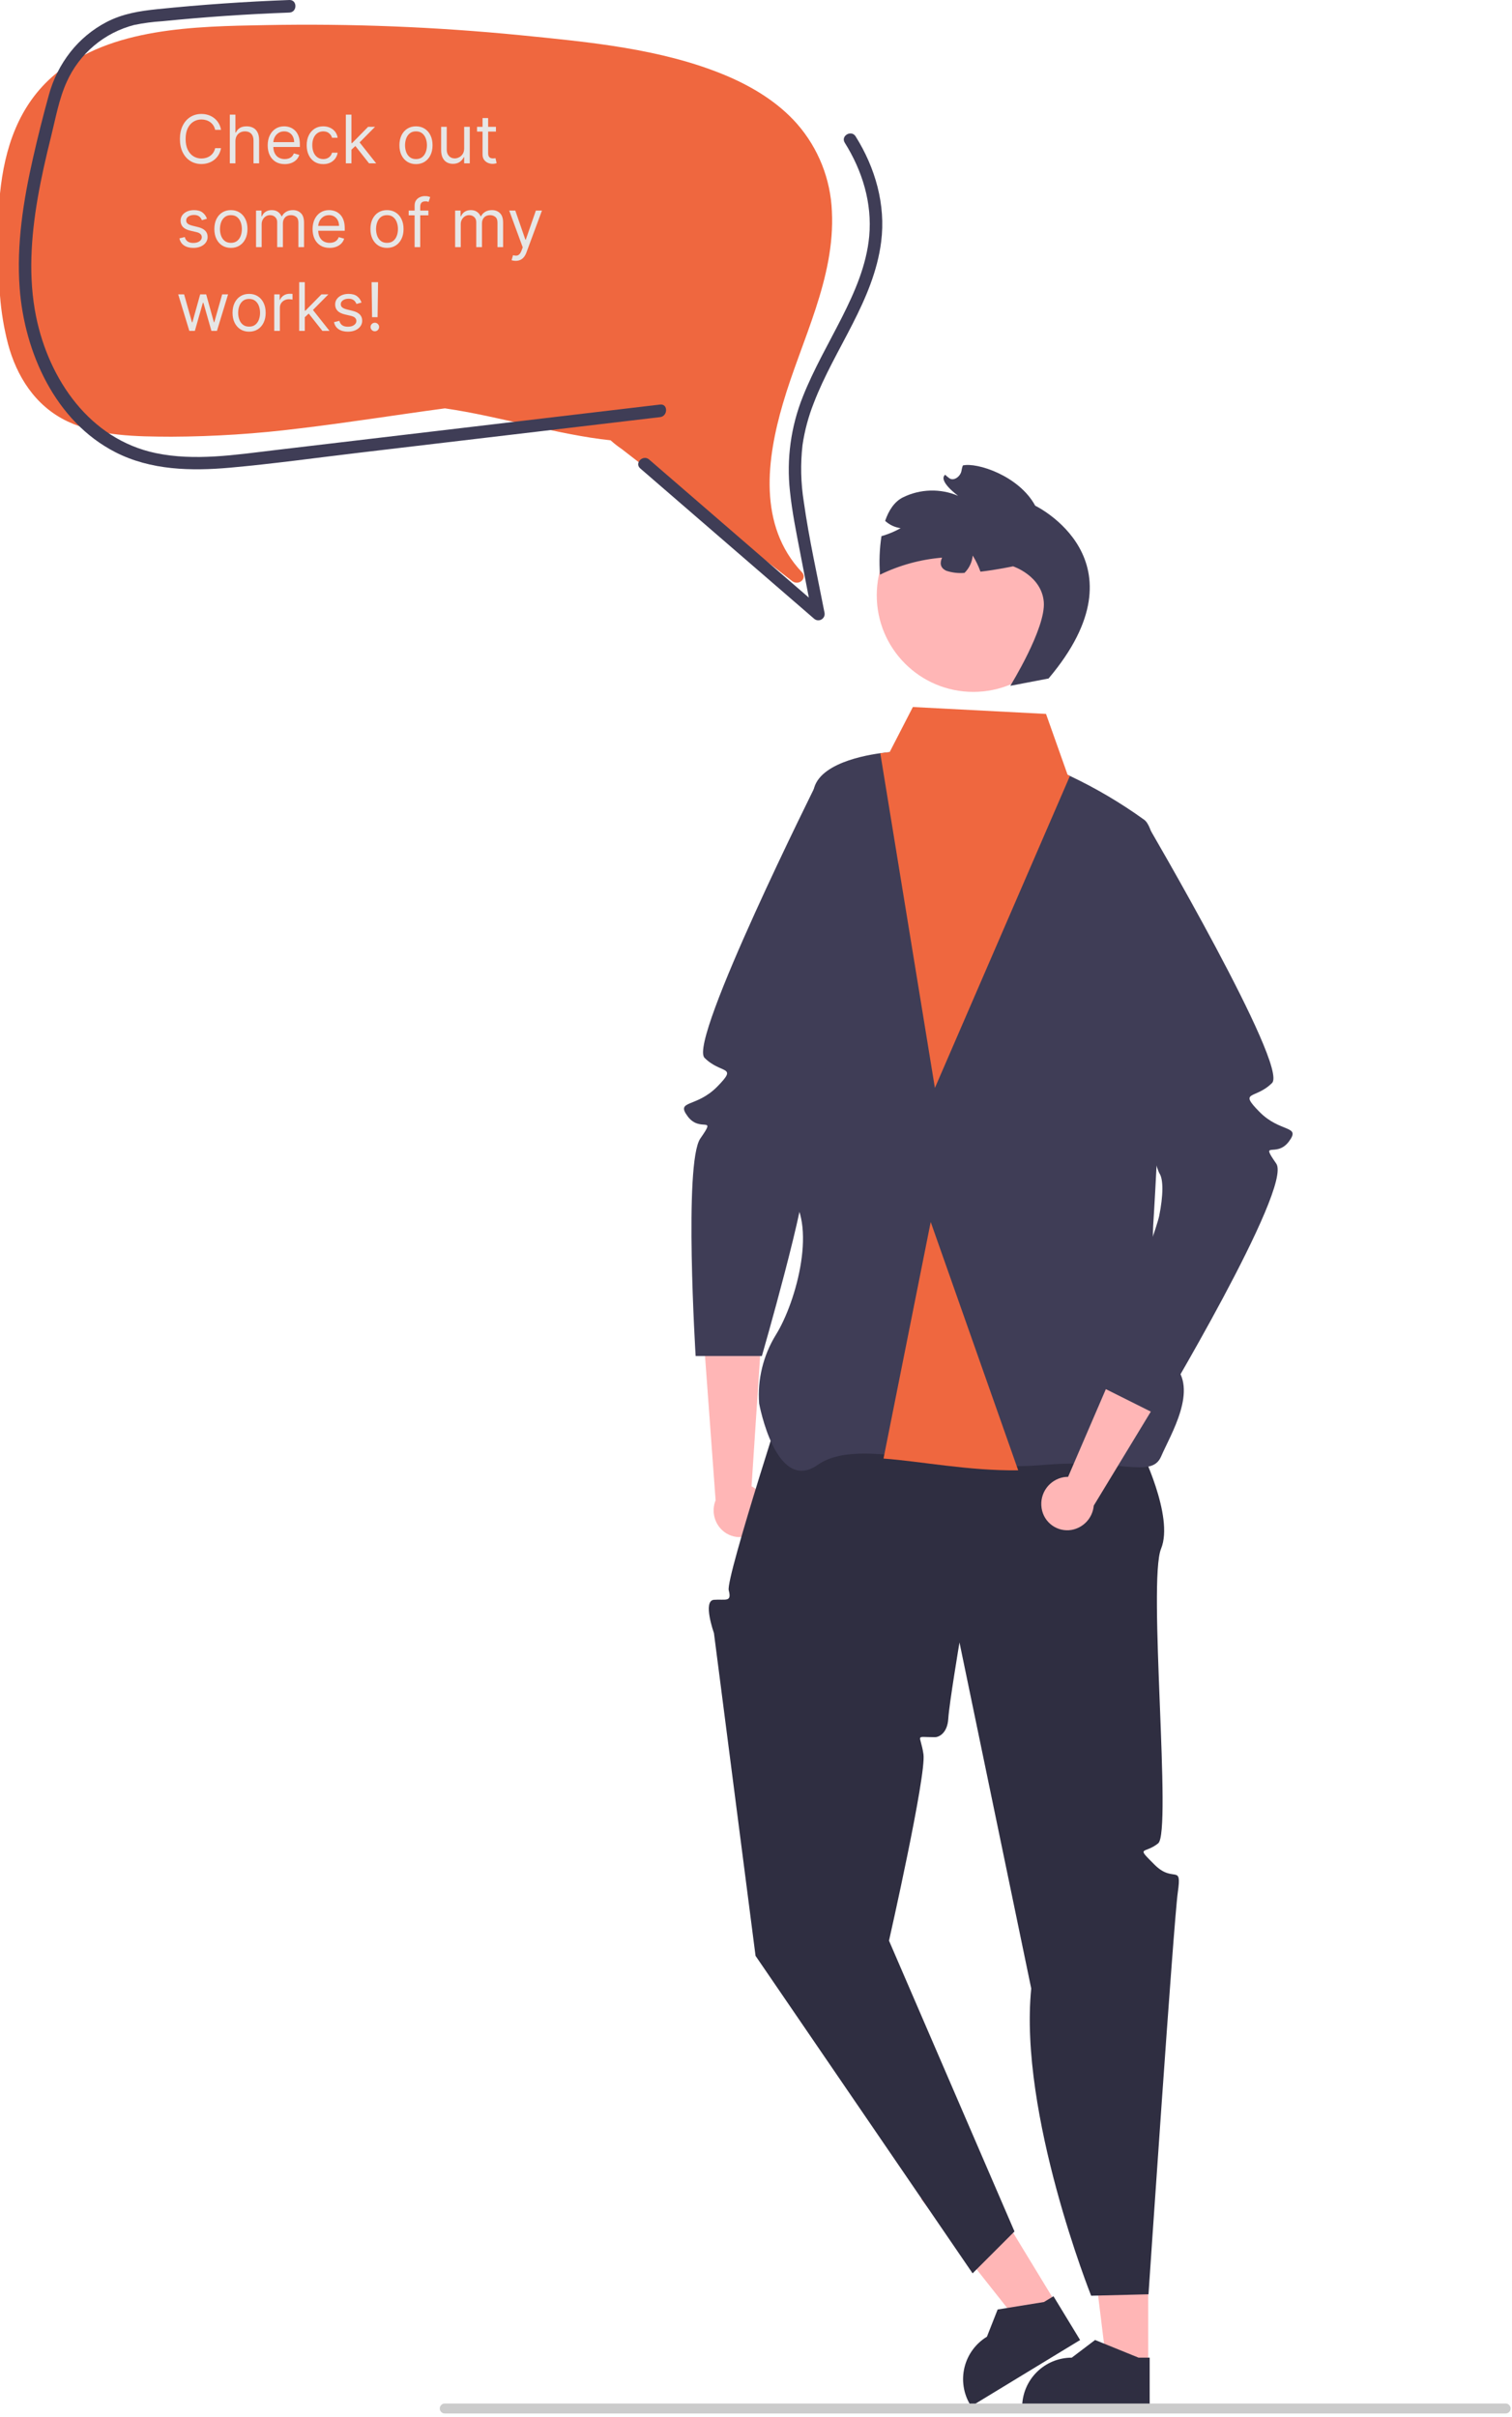 <svg width="361" height="577" viewBox="0 0 361 577" fill="none" xmlns="http://www.w3.org/2000/svg">
<path d="M191.442 136.585C192.833 138.053 190.725 139.96 189.102 138.702C175.567 128.209 162.032 117.722 148.497 107.242C148.482 107.226 148.463 107.212 148.442 107.202C147.508 106.569 146.619 105.872 145.782 105.115C133.185 103.788 119.341 99.395 106.226 97.488C94.645 99.045 83.097 100.902 71.483 102.28C61.353 103.553 51.156 104.213 40.947 104.257C32.634 104.217 23.681 104.167 16.14 100.613C8.302 96.919 3.941 89.65 1.932 82.182C0.941 78.371 0.295 74.478 0 70.55V46.199C1.071 35.596 4.339 25.093 13.204 17.695C26.507 6.592 46.423 6.303 63.446 5.993C83.727 5.606 104.012 6.41 124.199 8.4C140.648 10.037 157.948 11.624 173.16 17.964C179.685 20.69 185.834 24.474 190.327 29.596C195.384 35.398 198.309 42.752 198.618 50.443C199.424 66.507 191.343 81.204 186.916 96.369C183.074 109.498 180.91 125.413 191.442 136.585Z" fill="#EF673F"/>
<path d="M201.693 34.075C205.885 40.762 208.256 48.46 207.53 56.395C206.904 63.241 204.095 69.68 201.025 75.747C197.843 82.035 194.281 88.141 191.679 94.706C188.823 101.862 187.767 109.61 188.605 117.269C189.12 122.242 190.123 127.147 191.068 132.051L193.954 147.022L196.461 145.562L154.983 109.704C153.529 108.447 151.398 110.56 152.862 111.825L194.34 147.683C194.577 147.907 194.881 148.047 195.204 148.084C195.528 148.121 195.855 148.052 196.137 147.888C196.419 147.724 196.64 147.474 196.768 147.174C196.896 146.874 196.923 146.541 196.847 146.224C195.151 137.429 193.148 128.628 191.907 119.755C191.193 115.281 191.093 110.73 191.609 106.228C192.117 102.797 193.018 99.436 194.296 96.211C199.271 83.211 208.589 71.84 210.385 57.707C211.51 48.852 208.979 40.052 204.284 32.56C203.261 30.928 200.664 32.432 201.693 34.075V34.075Z" fill="#3F3D56"/>
<path d="M157.605 96.58L96.263 103.837L65.592 107.465C56.248 108.571 46.51 110.123 37.174 108.167C21.455 104.874 11.695 90.631 8.625 75.621C6.724 66.329 7.397 56.607 8.996 47.325C9.849 42.376 10.974 37.479 12.189 32.608C13.273 28.267 14.081 23.593 15.953 19.506C17.447 16.184 19.67 13.241 22.457 10.895C25.244 8.549 28.523 6.86 32.052 5.955C34.256 5.503 36.489 5.208 38.734 5.07C41.257 4.817 43.782 4.583 46.309 4.371C51.362 3.945 56.421 3.6 61.486 3.336C64.018 3.204 66.551 3.093 69.085 3.001C71.01 2.931 71.019 -0.07 69.085 0.001C58.541 0.387 48.017 1.118 37.514 2.194C33.235 2.635 29.279 3.272 25.416 5.276C22.079 7.022 19.147 9.453 16.814 12.41C14.424 15.461 12.67 18.96 11.657 22.701C10.277 27.672 9.024 32.693 7.881 37.724C5.577 47.864 3.92 58.316 4.69 68.741C5.828 84.16 13.21 100.61 27.536 107.951C35.996 112.286 45.65 112.48 54.92 111.652C65.258 110.729 75.567 109.285 85.874 108.066L149.69 100.516L157.605 99.58C159.499 99.356 159.522 96.353 157.605 96.58H157.605Z" fill="#3F3D56"/>
<path d="M45.205 79L42.545 70.273H43.955L45.841 76.954H45.932L47.795 70.273H49.227L51.068 76.932H51.159L53.045 70.273H54.455L51.795 79H50.477L48.568 72.296H48.432L46.523 79H45.205ZM59.476 79.182C58.688 79.182 57.997 78.994 57.402 78.619C56.811 78.244 56.349 77.72 56.016 77.046C55.686 76.371 55.521 75.583 55.521 74.682C55.521 73.773 55.686 72.979 56.016 72.301C56.349 71.623 56.811 71.097 57.402 70.722C57.997 70.347 58.688 70.159 59.476 70.159C60.264 70.159 60.953 70.347 61.544 70.722C62.139 71.097 62.601 71.623 62.93 72.301C63.264 72.979 63.43 73.773 63.43 74.682C63.43 75.583 63.264 76.371 62.93 77.046C62.601 77.72 62.139 78.244 61.544 78.619C60.953 78.994 60.264 79.182 59.476 79.182ZM59.476 77.977C60.074 77.977 60.567 77.824 60.953 77.517C61.34 77.21 61.626 76.807 61.811 76.307C61.997 75.807 62.09 75.265 62.09 74.682C62.09 74.099 61.997 73.555 61.811 73.051C61.626 72.547 61.34 72.14 60.953 71.829C60.567 71.519 60.074 71.364 59.476 71.364C58.877 71.364 58.385 71.519 57.999 71.829C57.612 72.14 57.326 72.547 57.141 73.051C56.955 73.555 56.862 74.099 56.862 74.682C56.862 75.265 56.955 75.807 57.141 76.307C57.326 76.807 57.612 77.21 57.999 77.517C58.385 77.824 58.877 77.977 59.476 77.977ZM65.477 79V70.273H66.773V71.591H66.864C67.023 71.159 67.311 70.809 67.727 70.54C68.144 70.271 68.614 70.136 69.136 70.136C69.235 70.136 69.358 70.138 69.506 70.142C69.653 70.146 69.765 70.151 69.841 70.159V71.523C69.796 71.511 69.691 71.494 69.528 71.472C69.369 71.445 69.201 71.432 69.023 71.432C68.599 71.432 68.22 71.521 67.886 71.699C67.557 71.873 67.296 72.115 67.102 72.426C66.913 72.733 66.818 73.083 66.818 73.477V79H65.477ZM72.68 75.818L72.658 74.159H72.93L76.749 70.273H78.408L74.34 74.386H74.226L72.68 75.818ZM71.43 79V67.364H72.771V79H71.43ZM76.976 79L73.567 74.682L74.521 73.75L78.68 79H76.976ZM86.315 72.227L85.111 72.568C85.035 72.367 84.923 72.172 84.776 71.983C84.632 71.79 84.435 71.631 84.185 71.506C83.935 71.381 83.615 71.318 83.224 71.318C82.69 71.318 82.245 71.441 81.889 71.688C81.537 71.93 81.361 72.239 81.361 72.614C81.361 72.947 81.482 73.21 81.724 73.403C81.967 73.597 82.346 73.758 82.861 73.886L84.156 74.204C84.937 74.394 85.518 74.684 85.901 75.074C86.283 75.46 86.474 75.958 86.474 76.568C86.474 77.068 86.331 77.515 86.043 77.909C85.758 78.303 85.361 78.614 84.849 78.841C84.338 79.068 83.743 79.182 83.065 79.182C82.175 79.182 81.438 78.989 80.855 78.602C80.272 78.216 79.903 77.651 79.747 76.909L81.02 76.591C81.141 77.061 81.37 77.413 81.707 77.648C82.048 77.883 82.493 78 83.043 78C83.668 78 84.164 77.867 84.531 77.602C84.903 77.333 85.088 77.011 85.088 76.636C85.088 76.333 84.982 76.079 84.77 75.875C84.558 75.667 84.232 75.511 83.793 75.409L82.338 75.068C81.539 74.879 80.952 74.585 80.577 74.188C80.206 73.786 80.02 73.284 80.02 72.682C80.02 72.189 80.158 71.754 80.435 71.375C80.715 70.996 81.096 70.699 81.577 70.483C82.062 70.267 82.611 70.159 83.224 70.159C84.088 70.159 84.766 70.349 85.258 70.727C85.755 71.106 86.107 71.606 86.315 72.227ZM90.266 67.364L90.152 75.727H88.834L88.72 67.364H90.266ZM89.493 79.091C89.213 79.091 88.972 78.99 88.771 78.79C88.57 78.589 88.47 78.349 88.47 78.068C88.47 77.788 88.57 77.547 88.771 77.347C88.972 77.146 89.213 77.046 89.493 77.046C89.773 77.046 90.014 77.146 90.215 77.347C90.415 77.547 90.516 77.788 90.516 78.068C90.516 78.254 90.468 78.424 90.374 78.579C90.283 78.735 90.16 78.86 90.004 78.954C89.853 79.046 89.682 79.091 89.493 79.091Z" fill="#E6E6E6"/>
<path d="M49.409 52.227L48.205 52.568C48.129 52.367 48.017 52.172 47.869 51.983C47.725 51.79 47.528 51.631 47.278 51.506C47.028 51.381 46.708 51.318 46.318 51.318C45.784 51.318 45.339 51.441 44.983 51.688C44.631 51.93 44.455 52.239 44.455 52.614C44.455 52.947 44.576 53.21 44.818 53.403C45.061 53.597 45.439 53.758 45.955 53.886L47.25 54.205C48.03 54.394 48.612 54.684 48.994 55.074C49.377 55.46 49.568 55.958 49.568 56.568C49.568 57.068 49.424 57.515 49.136 57.909C48.852 58.303 48.455 58.614 47.943 58.841C47.432 59.068 46.837 59.182 46.159 59.182C45.269 59.182 44.532 58.989 43.949 58.602C43.365 58.216 42.996 57.651 42.841 56.909L44.114 56.591C44.235 57.061 44.464 57.413 44.801 57.648C45.142 57.883 45.587 58 46.136 58C46.761 58 47.258 57.867 47.625 57.602C47.996 57.333 48.182 57.011 48.182 56.636C48.182 56.333 48.076 56.08 47.864 55.875C47.651 55.667 47.326 55.511 46.886 55.409L45.432 55.068C44.633 54.879 44.045 54.585 43.67 54.188C43.299 53.786 43.114 53.284 43.114 52.682C43.114 52.189 43.252 51.754 43.528 51.375C43.809 50.996 44.189 50.699 44.67 50.483C45.155 50.267 45.705 50.159 46.318 50.159C47.182 50.159 47.86 50.349 48.352 50.727C48.849 51.106 49.201 51.606 49.409 52.227ZM55.132 59.182C54.344 59.182 53.653 58.994 53.058 58.619C52.467 58.244 52.005 57.72 51.672 57.045C51.342 56.371 51.178 55.583 51.178 54.682C51.178 53.773 51.342 52.979 51.672 52.301C52.005 51.623 52.467 51.097 53.058 50.722C53.653 50.347 54.344 50.159 55.132 50.159C55.92 50.159 56.609 50.347 57.2 50.722C57.795 51.097 58.257 51.623 58.587 52.301C58.92 52.979 59.087 53.773 59.087 54.682C59.087 55.583 58.92 56.371 58.587 57.045C58.257 57.72 57.795 58.244 57.2 58.619C56.609 58.994 55.92 59.182 55.132 59.182ZM55.132 57.977C55.731 57.977 56.223 57.824 56.609 57.517C56.996 57.21 57.282 56.807 57.467 56.307C57.653 55.807 57.746 55.265 57.746 54.682C57.746 54.099 57.653 53.555 57.467 53.051C57.282 52.547 56.996 52.14 56.609 51.83C56.223 51.519 55.731 51.364 55.132 51.364C54.534 51.364 54.041 51.519 53.655 51.83C53.269 52.14 52.983 52.547 52.797 53.051C52.611 53.555 52.519 54.099 52.519 54.682C52.519 55.265 52.611 55.807 52.797 56.307C52.983 56.807 53.269 57.21 53.655 57.517C54.041 57.824 54.534 57.977 55.132 57.977ZM61.133 59V50.273H62.429V51.636H62.543C62.724 51.17 63.018 50.809 63.423 50.551C63.829 50.29 64.315 50.159 64.883 50.159C65.459 50.159 65.938 50.29 66.321 50.551C66.707 50.809 67.008 51.17 67.224 51.636H67.315C67.539 51.186 67.874 50.828 68.321 50.562C68.768 50.294 69.304 50.159 69.929 50.159C70.709 50.159 71.347 50.403 71.844 50.892C72.34 51.377 72.588 52.133 72.588 53.159V59H71.247V53.159C71.247 52.515 71.071 52.055 70.719 51.778C70.367 51.502 69.952 51.364 69.474 51.364C68.861 51.364 68.385 51.549 68.048 51.92C67.711 52.288 67.543 52.754 67.543 53.318V59H66.179V53.023C66.179 52.526 66.018 52.127 65.696 51.824C65.374 51.517 64.959 51.364 64.452 51.364C64.103 51.364 63.778 51.456 63.474 51.642C63.175 51.828 62.933 52.085 62.747 52.415C62.565 52.74 62.474 53.117 62.474 53.545V59H61.133ZM78.699 59.182C77.858 59.182 77.133 58.996 76.523 58.625C75.917 58.25 75.449 57.727 75.119 57.057C74.794 56.383 74.631 55.599 74.631 54.705C74.631 53.811 74.794 53.023 75.119 52.341C75.449 51.655 75.907 51.121 76.494 50.739C77.085 50.352 77.775 50.159 78.562 50.159C79.017 50.159 79.466 50.235 79.909 50.386C80.352 50.538 80.756 50.784 81.119 51.125C81.483 51.462 81.773 51.909 81.989 52.466C82.204 53.023 82.312 53.708 82.312 54.523V55.091H75.585V53.932H80.949C80.949 53.439 80.85 53 80.653 52.614C80.46 52.227 80.184 51.922 79.824 51.699C79.468 51.475 79.047 51.364 78.562 51.364C78.028 51.364 77.566 51.496 77.176 51.761C76.79 52.023 76.492 52.364 76.284 52.784C76.076 53.205 75.972 53.655 75.972 54.136V54.909C75.972 55.568 76.085 56.127 76.312 56.585C76.544 57.04 76.864 57.386 77.273 57.625C77.682 57.86 78.157 57.977 78.699 57.977C79.051 57.977 79.369 57.928 79.653 57.83C79.941 57.727 80.189 57.576 80.398 57.375C80.606 57.17 80.767 56.917 80.881 56.614L82.176 56.977C82.04 57.417 81.811 57.803 81.489 58.136C81.167 58.466 80.769 58.724 80.296 58.909C79.822 59.091 79.29 59.182 78.699 59.182ZM92.398 59.182C91.61 59.182 90.919 58.994 90.324 58.619C89.733 58.244 89.271 57.72 88.938 57.045C88.608 56.371 88.443 55.583 88.443 54.682C88.443 53.773 88.608 52.979 88.938 52.301C89.271 51.623 89.733 51.097 90.324 50.722C90.919 50.347 91.61 50.159 92.398 50.159C93.186 50.159 93.875 50.347 94.466 50.722C95.061 51.097 95.523 51.623 95.852 52.301C96.186 52.979 96.352 53.773 96.352 54.682C96.352 55.583 96.186 56.371 95.852 57.045C95.523 57.72 95.061 58.244 94.466 58.619C93.875 58.994 93.186 59.182 92.398 59.182ZM92.398 57.977C92.996 57.977 93.489 57.824 93.875 57.517C94.261 57.21 94.547 56.807 94.733 56.307C94.919 55.807 95.011 55.265 95.011 54.682C95.011 54.099 94.919 53.555 94.733 53.051C94.547 52.547 94.261 52.14 93.875 51.83C93.489 51.519 92.996 51.364 92.398 51.364C91.799 51.364 91.307 51.519 90.921 51.83C90.534 52.14 90.248 52.547 90.062 53.051C89.877 53.555 89.784 54.099 89.784 54.682C89.784 55.265 89.877 55.807 90.062 56.307C90.248 56.807 90.534 57.21 90.921 57.517C91.307 57.824 91.799 57.977 92.398 57.977ZM102.286 50.273V51.409H97.581V50.273H102.286ZM98.99 59V49.068C98.99 48.568 99.108 48.151 99.342 47.818C99.577 47.485 99.882 47.235 100.257 47.068C100.632 46.901 101.028 46.818 101.445 46.818C101.774 46.818 102.043 46.845 102.251 46.898C102.46 46.951 102.615 47 102.717 47.045L102.331 48.205C102.263 48.182 102.168 48.153 102.047 48.119C101.929 48.085 101.774 48.068 101.581 48.068C101.138 48.068 100.818 48.18 100.621 48.403C100.428 48.627 100.331 48.955 100.331 49.386V59H98.99ZM108.665 59V50.273H109.96V51.636H110.074C110.256 51.17 110.549 50.809 110.955 50.551C111.36 50.29 111.847 50.159 112.415 50.159C112.991 50.159 113.47 50.29 113.852 50.551C114.239 50.809 114.54 51.17 114.756 51.636H114.847C115.07 51.186 115.405 50.828 115.852 50.562C116.299 50.294 116.835 50.159 117.46 50.159C118.241 50.159 118.879 50.403 119.375 50.892C119.871 51.377 120.119 52.133 120.119 53.159V59H118.778V53.159C118.778 52.515 118.602 52.055 118.25 51.778C117.898 51.502 117.483 51.364 117.006 51.364C116.392 51.364 115.917 51.549 115.58 51.92C115.242 52.288 115.074 52.754 115.074 53.318V59H113.71V53.023C113.71 52.526 113.549 52.127 113.227 51.824C112.905 51.517 112.491 51.364 111.983 51.364C111.634 51.364 111.309 51.456 111.006 51.642C110.706 51.828 110.464 52.085 110.278 52.415C110.097 52.74 110.006 53.117 110.006 53.545V59H108.665ZM123.122 62.273C122.895 62.273 122.692 62.254 122.514 62.216C122.336 62.182 122.213 62.148 122.145 62.114L122.486 60.932C122.812 61.015 123.099 61.045 123.349 61.023C123.599 61 123.821 60.888 124.014 60.688C124.211 60.49 124.391 60.17 124.554 59.727L124.804 59.045L121.577 50.273H123.031L125.44 57.227H125.531L127.94 50.273H129.395L125.69 60.273C125.524 60.724 125.317 61.097 125.071 61.392C124.825 61.691 124.539 61.913 124.213 62.057C123.891 62.201 123.527 62.273 123.122 62.273Z" fill="#E6E6E6"/>
<path d="M52.773 31H51.364C51.28 30.595 51.135 30.239 50.926 29.932C50.722 29.625 50.472 29.367 50.176 29.159C49.885 28.947 49.561 28.788 49.205 28.682C48.849 28.576 48.477 28.523 48.091 28.523C47.386 28.523 46.748 28.701 46.176 29.057C45.608 29.413 45.155 29.938 44.818 30.631C44.485 31.324 44.318 32.174 44.318 33.182C44.318 34.189 44.485 35.04 44.818 35.733C45.155 36.426 45.608 36.951 46.176 37.307C46.748 37.663 47.386 37.841 48.091 37.841C48.477 37.841 48.849 37.788 49.205 37.682C49.561 37.576 49.885 37.419 50.176 37.21C50.472 36.998 50.722 36.739 50.926 36.432C51.135 36.121 51.28 35.765 51.364 35.364H52.773C52.667 35.958 52.474 36.49 52.193 36.96C51.913 37.43 51.564 37.83 51.148 38.159C50.731 38.485 50.263 38.733 49.744 38.903C49.229 39.074 48.678 39.159 48.091 39.159C47.099 39.159 46.216 38.917 45.443 38.432C44.67 37.947 44.062 37.258 43.619 36.364C43.176 35.47 42.955 34.409 42.955 33.182C42.955 31.954 43.176 30.894 43.619 30C44.062 29.106 44.67 28.417 45.443 27.932C46.216 27.447 47.099 27.204 48.091 27.204C48.678 27.204 49.229 27.29 49.744 27.46C50.263 27.631 50.731 27.881 51.148 28.21C51.564 28.536 51.913 28.934 52.193 29.403C52.474 29.869 52.667 30.401 52.773 31ZM56.209 33.75V39H54.868V27.364H56.209V31.636H56.322C56.527 31.186 56.834 30.828 57.243 30.562C57.656 30.294 58.205 30.159 58.891 30.159C59.485 30.159 60.006 30.278 60.453 30.517C60.9 30.752 61.247 31.114 61.493 31.602C61.743 32.087 61.868 32.705 61.868 33.455V39H60.527V33.545C60.527 32.852 60.347 32.316 59.987 31.938C59.631 31.555 59.137 31.364 58.504 31.364C58.065 31.364 57.671 31.456 57.322 31.642C56.978 31.828 56.705 32.099 56.504 32.455C56.307 32.811 56.209 33.242 56.209 33.75ZM67.98 39.182C67.139 39.182 66.414 38.996 65.804 38.625C65.198 38.25 64.73 37.727 64.401 37.057C64.075 36.383 63.912 35.599 63.912 34.705C63.912 33.811 64.075 33.023 64.401 32.341C64.73 31.655 65.188 31.121 65.776 30.739C66.367 30.352 67.056 30.159 67.844 30.159C68.298 30.159 68.747 30.235 69.19 30.386C69.633 30.538 70.037 30.784 70.401 31.125C70.764 31.462 71.054 31.909 71.27 32.466C71.486 33.023 71.594 33.708 71.594 34.523V35.091H64.867V33.932H70.23C70.23 33.439 70.132 33 69.935 32.614C69.742 32.227 69.465 31.922 69.105 31.699C68.749 31.475 68.329 31.364 67.844 31.364C67.31 31.364 66.847 31.496 66.457 31.761C66.071 32.023 65.774 32.364 65.565 32.784C65.357 33.205 65.253 33.655 65.253 34.136V34.909C65.253 35.568 65.367 36.127 65.594 36.585C65.825 37.04 66.145 37.386 66.554 37.625C66.963 37.86 67.438 37.977 67.98 37.977C68.332 37.977 68.651 37.928 68.935 37.83C69.222 37.727 69.471 37.576 69.679 37.375C69.887 37.17 70.048 36.917 70.162 36.614L71.457 36.977C71.321 37.417 71.092 37.803 70.77 38.136C70.448 38.466 70.05 38.724 69.577 38.909C69.103 39.091 68.571 39.182 67.98 39.182ZM77.179 39.182C76.361 39.182 75.656 38.989 75.065 38.602C74.474 38.216 74.02 37.684 73.702 37.006C73.383 36.328 73.224 35.553 73.224 34.682C73.224 33.795 73.387 33.013 73.713 32.335C74.043 31.653 74.501 31.121 75.088 30.739C75.679 30.352 76.368 30.159 77.156 30.159C77.77 30.159 78.323 30.273 78.815 30.5C79.308 30.727 79.711 31.046 80.026 31.454C80.34 31.864 80.535 32.341 80.611 32.886H79.27C79.168 32.489 78.94 32.136 78.588 31.829C78.24 31.519 77.77 31.364 77.179 31.364C76.656 31.364 76.198 31.5 75.804 31.773C75.414 32.042 75.109 32.422 74.889 32.915C74.673 33.403 74.565 33.977 74.565 34.636C74.565 35.311 74.671 35.898 74.883 36.398C75.099 36.898 75.403 37.286 75.793 37.562C76.187 37.839 76.649 37.977 77.179 37.977C77.528 37.977 77.844 37.917 78.128 37.795C78.412 37.674 78.653 37.5 78.849 37.273C79.046 37.045 79.187 36.773 79.27 36.455H80.611C80.535 36.97 80.347 37.434 80.048 37.847C79.753 38.256 79.361 38.581 78.872 38.824C78.387 39.062 77.823 39.182 77.179 39.182ZM83.821 35.818L83.798 34.159H84.071L87.889 30.273H89.548L85.48 34.386H85.367L83.821 35.818ZM82.571 39V27.364H83.912V39H82.571ZM88.117 39L84.707 34.682L85.662 33.75L89.821 39H88.117ZM99.32 39.182C98.532 39.182 97.84 38.994 97.246 38.619C96.655 38.244 96.193 37.72 95.859 37.045C95.53 36.371 95.365 35.583 95.365 34.682C95.365 33.773 95.53 32.979 95.859 32.301C96.193 31.623 96.655 31.097 97.246 30.722C97.84 30.347 98.532 30.159 99.32 30.159C100.107 30.159 100.797 30.347 101.388 30.722C101.982 31.097 102.445 31.623 102.774 32.301C103.107 32.979 103.274 33.773 103.274 34.682C103.274 35.583 103.107 36.371 102.774 37.045C102.445 37.72 101.982 38.244 101.388 38.619C100.797 38.994 100.107 39.182 99.32 39.182ZM99.32 37.977C99.918 37.977 100.411 37.824 100.797 37.517C101.183 37.21 101.469 36.807 101.655 36.307C101.84 35.807 101.933 35.265 101.933 34.682C101.933 34.099 101.84 33.555 101.655 33.051C101.469 32.547 101.183 32.14 100.797 31.829C100.411 31.519 99.918 31.364 99.32 31.364C98.721 31.364 98.229 31.519 97.842 31.829C97.456 32.14 97.17 32.547 96.984 33.051C96.799 33.555 96.706 34.099 96.706 34.682C96.706 35.265 96.799 35.807 96.984 36.307C97.17 36.807 97.456 37.21 97.842 37.517C98.229 37.824 98.721 37.977 99.32 37.977ZM110.821 35.432V30.273H112.162V39H110.821V37.523H110.73C110.526 37.966 110.207 38.343 109.776 38.653C109.344 38.96 108.798 39.114 108.139 39.114C107.594 39.114 107.109 38.994 106.685 38.756C106.26 38.513 105.927 38.15 105.685 37.665C105.442 37.176 105.321 36.561 105.321 35.818V30.273H106.662V35.727C106.662 36.364 106.84 36.871 107.196 37.25C107.556 37.629 108.014 37.818 108.571 37.818C108.904 37.818 109.243 37.733 109.588 37.562C109.937 37.392 110.228 37.131 110.463 36.778C110.702 36.426 110.821 35.977 110.821 35.432ZM118.413 30.273V31.409H113.891V30.273H118.413ZM115.209 28.182H116.55V36.5C116.55 36.879 116.605 37.163 116.714 37.352C116.828 37.538 116.972 37.663 117.146 37.727C117.324 37.788 117.512 37.818 117.709 37.818C117.857 37.818 117.978 37.811 118.072 37.795C118.167 37.776 118.243 37.761 118.3 37.75L118.572 38.955C118.482 38.989 118.355 39.023 118.192 39.057C118.029 39.095 117.822 39.114 117.572 39.114C117.194 39.114 116.822 39.032 116.459 38.869C116.099 38.706 115.8 38.458 115.561 38.125C115.326 37.792 115.209 37.371 115.209 36.864V28.182Z" fill="#E6E6E6"/>
<path d="M181.715 364.301C182.691 362.923 183.09 361.219 182.829 359.552C182.567 357.884 181.665 356.384 180.315 355.372C180.037 355.17 179.743 354.992 179.436 354.839L182.341 310.723L167.561 313.285L170.856 358.167C170.32 359.49 170.237 360.953 170.62 362.328C171.002 363.703 171.83 364.912 172.972 365.767C173.627 366.248 174.37 366.594 175.159 366.788C175.948 366.981 176.767 367.017 177.57 366.894C178.372 366.77 179.143 366.49 179.837 366.069C180.532 365.648 181.136 365.094 181.617 364.439C181.65 364.394 181.683 364.347 181.715 364.301Z" fill="#FFB6B6"/>
<path d="M274.143 564.762L264.242 564.761L259.532 526.571L274.145 526.572L274.143 564.762Z" fill="#FFB6B6"/>
<path d="M274.491 575.091L244.044 575.09V574.705C244.044 571.562 245.293 568.548 247.516 566.325C249.738 564.103 252.752 562.854 255.895 562.854H255.896L261.457 558.635L271.834 562.855L274.492 562.855L274.491 575.091Z" fill="#2F2E41"/>
<path d="M252.216 550.003L243.757 555.148L219.886 524.967L232.371 517.374L252.216 550.003Z" fill="#FFB6B6"/>
<path d="M257.881 558.646L231.868 574.468L231.668 574.139C230.035 571.454 229.535 568.23 230.279 565.176C231.023 562.122 232.949 559.489 235.634 557.856L235.635 557.855L238.194 551.36L249.252 549.573L251.523 548.192L257.881 558.646Z" fill="#2F2E41"/>
<path d="M272.213 345.728C272.213 345.728 280.397 361.991 277.213 369.728C274.028 377.466 279.824 437.412 276.519 440.07C273.213 442.728 271.085 440.601 275.649 445.165C280.213 449.729 282.213 444.728 281.213 451.728C280.213 458.728 274.213 547.728 274.213 547.728L260.519 548.07C260.519 548.07 243.213 504.728 246.213 474.728L229.083 392.111C229.083 392.111 226.614 406.831 226.413 410.28C226.213 413.729 224.213 414.728 223.213 414.728C218.208 414.728 219.748 413.839 220.481 418.784C221.213 423.729 212.255 463.309 212.255 463.309L242.213 532.728L232.213 542.728L180.393 466.93L170.458 389.87C170.458 389.87 167.704 382.138 170.458 381.933C173.213 381.729 174.772 382.603 173.992 379.665C173.213 376.728 189.213 327.729 189.213 327.729L272.213 345.728Z" fill="#2F2E41"/>
<path d="M277.213 347.729C274.903 353.079 267.033 348.179 249.213 349.729C247.153 349.909 245.123 349.999 243.103 350.019C231.153 350.149 219.983 347.879 210.943 347.209C204.433 346.719 199.023 347.059 195.213 349.729C185.213 356.729 181.253 335.069 181.253 335.069C180.827 329.341 182.212 323.625 185.213 318.729C190.213 310.729 195.333 291.719 188.213 284.729C181.093 277.739 180.333 266.739 183.213 263.729C186.093 260.719 195.553 200.529 194.213 190.729C193.153 182.999 205.093 180.519 210.173 179.819C211.533 179.629 212.403 179.569 212.403 179.569L224.213 181.729L241.213 184.729L254.903 184.989C254.903 184.989 255.093 185.079 255.453 185.239C261.681 188.185 267.626 191.696 273.213 195.729C281.293 201.819 275.323 292.719 275.323 292.719C275.323 292.719 274.213 319.789 280.213 325.729C286.213 331.669 279.523 342.379 277.213 347.729Z" fill="#3F3D56"/>
<path d="M218.213 185.544L195.213 186.544C195.213 186.544 164.213 248.544 168.213 252.544C172.213 256.544 176.299 254.273 171.256 259.408C166.213 264.544 161.213 262.544 164.213 266.544C167.213 270.544 171.213 266.043 167.213 271.793C163.213 277.544 166.089 323.729 166.089 323.729H181.907C181.907 323.729 193.089 284.93 192.151 280.237C191.213 275.544 191.089 271.533 192.151 270.038C193.213 268.544 218.213 185.544 218.213 185.544Z" fill="#3F3D56"/>
<path d="M232.386 165.178C245.12 165.178 255.442 154.856 255.442 142.122C255.442 129.389 245.12 119.067 232.386 119.067C219.653 119.067 209.331 129.389 209.331 142.122C209.331 154.856 219.653 165.178 232.386 165.178Z" fill="#FFB6B6"/>
<path d="M250.353 161.979L241.213 163.729C241.213 163.729 249.713 150.009 249.213 143.729C248.713 137.449 241.873 135.199 241.873 135.199C241.873 135.199 238.083 136.019 234.093 136.479C233.615 135.133 232.995 133.842 232.243 132.629C232.095 134.196 231.401 135.661 230.283 136.769C228.821 136.894 227.348 136.724 225.953 136.269C224.373 135.549 224.403 134.299 224.923 133.129C219.773 133.554 214.748 134.934 210.103 137.199C209.873 134.129 209.99 131.042 210.453 127.999C210.673 127.939 210.893 127.869 211.113 127.799C212.476 127.367 213.79 126.794 215.033 126.089C213.65 125.905 212.357 125.297 211.333 124.349C212.173 121.889 213.513 119.759 215.623 118.719C217.659 117.723 219.885 117.177 222.15 117.116C224.415 117.056 226.667 117.483 228.753 118.369C228.753 118.369 223.863 114.799 225.663 113.339C225.783 113.459 225.903 113.569 226.033 113.679C226.203 113.819 226.393 113.969 226.573 114.109C227.683 115.009 229.343 113.739 229.563 112.379C229.587 112.207 229.62 112.037 229.663 111.869C229.693 111.729 229.733 111.589 229.773 111.459C229.807 111.343 229.847 111.23 229.893 111.119C233.223 110.319 243.293 113.569 247.163 120.729C247.163 120.729 274.213 133.729 250.353 161.979Z" fill="#3F3D56"/>
<path d="M248.679 359.966C248.437 358.296 248.857 356.597 249.849 355.231C250.84 353.865 252.326 352.94 253.989 352.652C254.328 352.599 254.671 352.574 255.014 352.578L272.5 311.971L284.496 320.977L261.141 359.445C261.016 360.867 260.424 362.208 259.458 363.258C258.491 364.308 257.204 365.008 255.798 365.25C254.996 365.38 254.177 365.351 253.386 365.164C252.596 364.977 251.85 364.636 251.191 364.161C250.533 363.686 249.974 363.086 249.547 362.395C249.12 361.704 248.834 360.936 248.704 360.134C248.695 360.078 248.687 360.022 248.679 359.966Z" fill="#FFB6B6"/>
<path d="M250.713 195.544L273.713 196.544C273.713 196.544 307.713 254.544 303.713 258.544C299.713 262.544 295.627 260.273 300.67 265.408C305.713 270.544 310.713 268.544 307.713 272.544C304.713 276.544 300.713 272.043 304.713 277.793C308.713 283.544 276.213 337.729 276.213 337.729L262.213 330.729C262.213 330.729 275.837 294.93 276.775 290.237C277.713 285.544 277.837 281.533 276.775 280.038C275.713 278.544 250.713 195.544 250.713 195.544Z" fill="#3F3D56"/>
<path d="M255.453 185.239L223.213 259.729L210.173 179.819C211.533 179.629 212.403 179.569 212.403 179.569L217.953 168.789L249.743 170.439L254.903 184.989C254.903 184.989 255.093 185.079 255.453 185.239Z" fill="#EF673F"/>
<path d="M243.103 351.019C231.153 351.149 219.983 348.878 210.943 348.208L222.213 291.729L243.103 351.019Z" fill="#EF673F"/>
<path d="M105 574.994C105 575.15 105.03 575.305 105.09 575.45C105.149 575.595 105.237 575.726 105.348 575.836C105.458 575.947 105.59 576.035 105.734 576.094C105.879 576.154 106.034 576.184 106.19 576.184H359.48C359.796 576.184 360.098 576.059 360.322 575.835C360.545 575.612 360.67 575.31 360.67 574.994C360.67 574.678 360.545 574.376 360.322 574.153C360.098 573.929 359.796 573.804 359.48 573.804H106.19C106.034 573.803 105.879 573.834 105.734 573.894C105.59 573.953 105.458 574.041 105.348 574.151C105.237 574.262 105.149 574.393 105.09 574.538C105.03 574.683 105 574.838 105 574.994V574.994Z" fill="#CCCCCC"/>
</svg>

